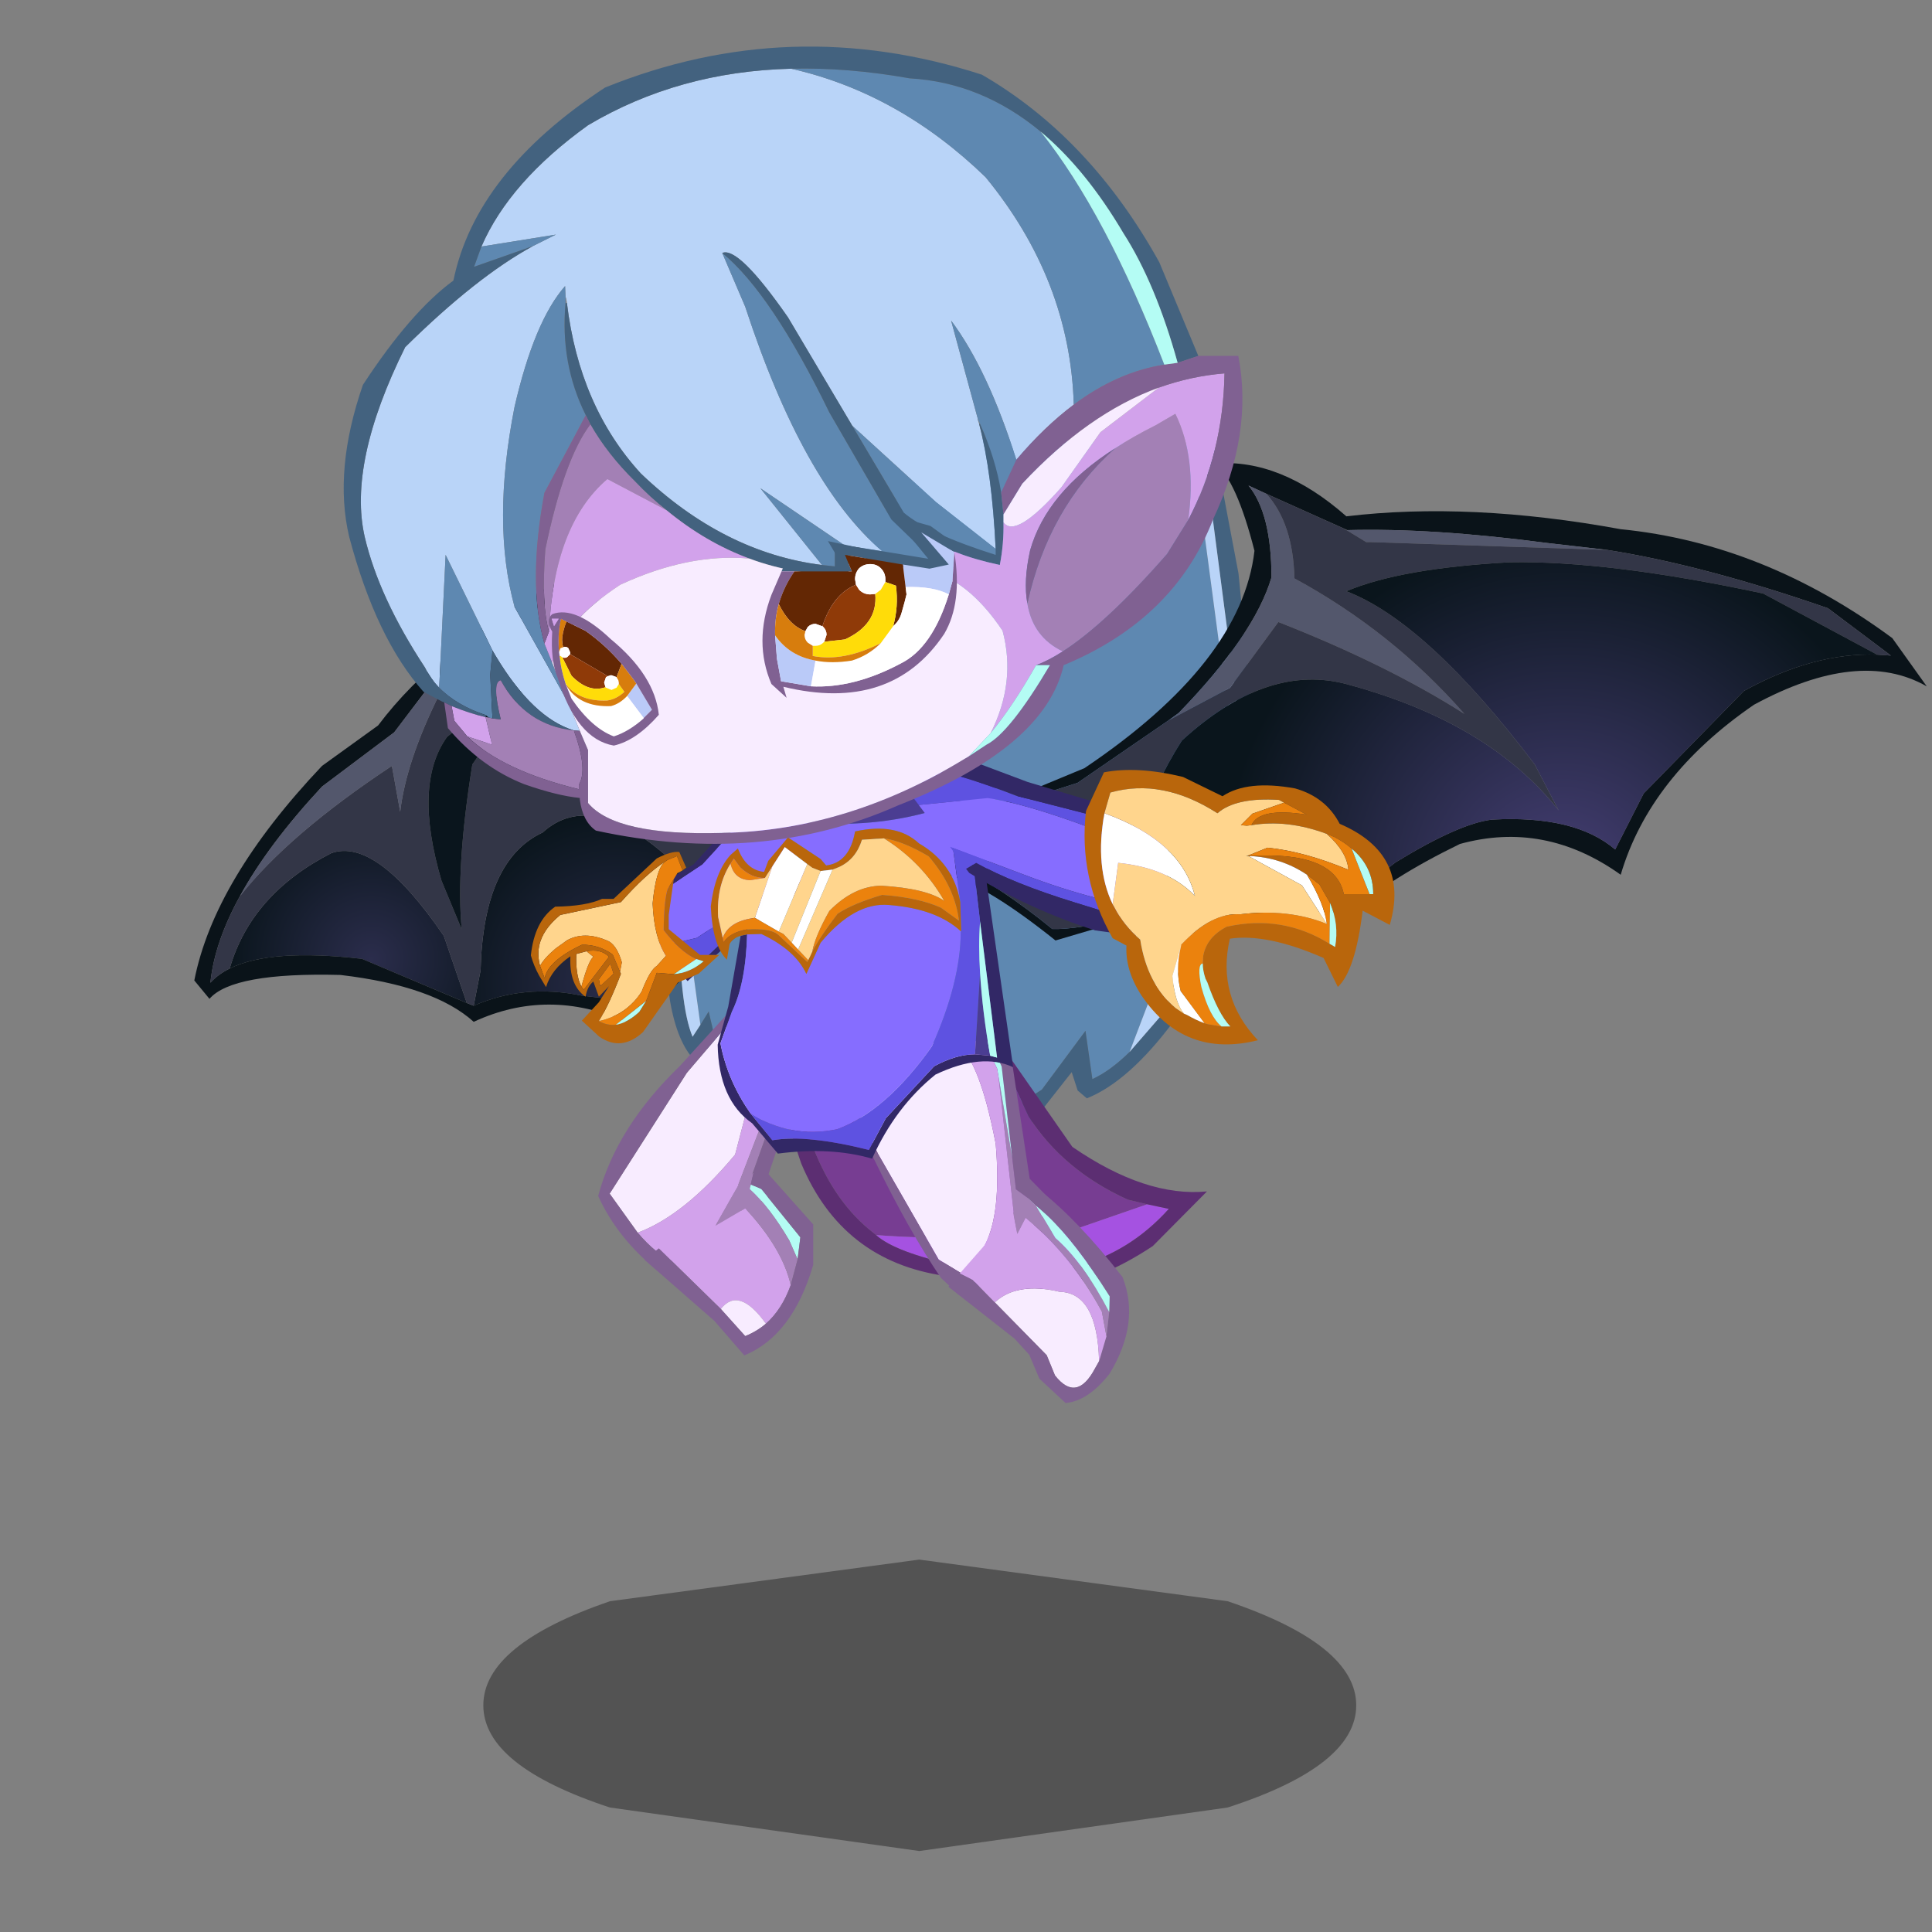 <svg xmlns:ffdec="https://www.free-decompiler.com/flash" xmlns:xlink="http://www.w3.org/1999/xlink" ffdec:objectType="frame" height="90" width="90" xmlns="http://www.w3.org/2000/svg"><rect width="100%" height="100%" fill="#808080" stroke="none"/><use ffdec:characterId="27" height="214.8" transform="translate(7.343 2.173) scale(.402)" width="205.15" xlink:href="#a"/><defs><use ffdec:characterId="1" height="7.7" width="43.45" xlink:href="#b" id="m"/><use ffdec:characterId="3" height="79.5" width="64.65" xlink:href="#c" id="n"/><use ffdec:characterId="5" height="47.75" width="60.75" xlink:href="#d" id="o"/><use ffdec:characterId="7" height="51.95" width="106.25" xlink:href="#e" id="p"/><use ffdec:characterId="9" height="27.1" width="46.1" xlink:href="#f" id="q"/><use ffdec:characterId="11" height="27.3" width="30.55" xlink:href="#g" id="r"/><use ffdec:characterId="13" height="39.6" width="30.9" xlink:href="#h" id="s"/><use ffdec:characterId="15" height="37.05" width="23.4" xlink:href="#i" id="t"/><use ffdec:characterId="17" height="46.3" width="32.9" xlink:href="#j" id="u"/><use ffdec:characterId="19" height="31.8" width="52.5" xlink:href="#k" id="v"/><use ffdec:characterId="21" height="86.75" width="97.8" xlink:href="#l" id="w"/><g id="a" transform="translate(-18.25 -5.4)"><use ffdec:characterId="2" height="7.7" transform="matrix(2.328 0 0 4.386 55.992 180.72)" width="43.45" xlink:href="#m"/><use ffdec:characterId="4" height="79.5" transform="translate(77.1 50.75) scale(1.065)" width="64.65" xlink:href="#n"/><use ffdec:characterId="6" height="47.75" transform="translate(22.5 67.55) scale(1.065)" width="60.75" xlink:href="#o"/><use ffdec:characterId="8" height="51.95" transform="translate(110.1 53.65) scale(1.065)" width="106.25" xlink:href="#p"/><use ffdec:characterId="10" height="27.1" transform="translate(90.75 120.75) scale(1.065)" width="46.1" xlink:href="#q"/><use ffdec:characterId="12" height="27.3" transform="translate(61.5 91.8) scale(1.065)" width="30.55" xlink:href="#r"/><use ffdec:characterId="14" height="39.6" transform="translate(97.9 120.4) scale(1.065)" width="30.9" xlink:href="#s"/><use ffdec:characterId="16" height="37.05" transform="translate(69.3 117.6) scale(1.065)" width="23.4" xlink:href="#t"/><use ffdec:characterId="18" height="46.3" transform="translate(82.35 84.95) scale(1.065)" width="32.9" xlink:href="#u"/><use ffdec:characterId="20" height="31.8" transform="translate(105.65 87.15) scale(1.065)" width="52.5" xlink:href="#v"/><use ffdec:characterId="26" height="86.75" transform="translate(39.8 5.4) scale(1.065)" width="97.8" xlink:href="#w"/></g><g id="c" fill-rule="evenodd"><path d="M50.5 66.8q-2.15 2.1-4.05 2.95l-.75-5.25-4.75 6.4-11.25 7.25-13.5-2.65-10.5-8.85-1-4.25-.9 1.45-1.1-7.95V45.5l2.95-14.05L30.6 0l26.75.7 4.75 35.7-11.6 30.4" fill="#5e88b1"/><path d="M58.5.75h1.2l2.65 14 2.3 23.6-9.3 25.05q-4.9 6.6-9.5 8.45l-1-.85-.65-2-4.25 5.4-11.35 5.1L14.45 76 4.1 66.15l-.9 1.6q-3.85-3.95-3.1-18l3.3-15.5 2.25-2.8L2.7 45.5l-1.25 6q.05 10.25 1.5 13.65l.85-1.3.9-1.45 1 4.25 10.5 8.85 13.5 2.65 11.25-7.25 4.75-6.4.75 5.25q1.9-.85 4.05-2.95l3.6-4.15 9.25-24.7L58.5.75" fill="#43627f"/><path d="m58.5.75 4.85 37.2-9.25 24.7-3.6 4.15 11.6-30.4L57.35.7l1.15.05M3.8 63.85l-.85 1.3q-1.45-3.4-1.5-13.65l1.25-6v10.4l1.1 7.95" fill="#b9d4f8"/></g><g id="d" fill-rule="evenodd"><path d="m29.65 45.7-11.4-4.8q-9.95-1.15-14.4 1.05Q6.2 33.85 14.9 29.4q4.9-1.75 12.25 9l2.5 7.3" fill="url(#x)"/><path d="m55.95 38.1-6.55 7.65-7.25-.85Q35.9 43.6 30.4 46l.75-3.85q.3-12 6.75-15 5.4-4.9 14.25 3.25l3.8 7.7" fill="url(#y)"/><path d="M41.05.65Q35.8 3.5 30.2 7.55l-4.2 3.1-4.25 5.6-7.85 5.9Q8 28.5 4.95 34.1q-2.75 5-3.2 9.4.8-.9 2.1-1.55 4.45-2.2 14.4-1.05l11.4 4.8.75.3q5.5-2.4 11.75-1.1l7.25.85 6.55-7.65.6 1.2-7.05 7.6-2.5.85q-8.5-3.75-16.6 0-4.3-3.9-14.5-5.1-11.75-.3-14.25 2.6l-1.65-2Q2.15 32.3 13.9 19.9l6.1-4.4Q26.5 6.85 39.3 0l1.75.65" fill="#0a1319"/><path d="M30.2 7.55Q35.8 3.5 41.05.65l15.35 6.1 4.35 10.65-7.5.6q-2.2 1.55 3.75 9.65l-.8 10.1-.25.35-3.8-7.7q-8.85-8.15-14.25-3.25-6.45 3-6.75 15L30.4 46l-.75-.3-2.5-7.3q-7.35-10.75-12.25-9-8.7 4.45-11.05 12.55-1.3.65-2.1 1.55.45-4.4 3.2-9.4 5.3-6.75 16.55-14.2l.9 5q.65-5.5 4.25-12.75l3.55-4.6m.05 12.2 8.5-12.25-11.25 9.25q-3.7 5.15-.6 15.65l2.2 5.3q-.65-6.7 1.15-17.95" fill="#333647"/><path d="M30.25 19.75Q28.45 31 29.1 37.7l-2.2-5.3q-3.1-10.5.6-15.65L38.75 7.5l-8.5 12.25" fill="#0a151d"/><path d="M4.95 34.1Q8 28.5 13.9 22.15l7.85-5.9 4.25-5.6 4.2-3.1-3.55 4.6q-3.6 7.25-4.25 12.75l-.9-5Q10.25 27.35 4.95 34.1" fill="#53576c"/></g><g id="e" fill-rule="evenodd"><path d="m100.85 20.85 1.5.1-6.85-5.15q-13.55-4.7-24.05-6.35l-6.5-.75Q52.4 7.05 43.2 7.3l-.55-.25-8.25-3.7-1.95-.9q2.5 3.05 2.5 10-1.85 6.25-10.1 14.75l-1.1.8-9.9 6.8-13.6 4.35L14.6 33.2Q31.7 21.7 33.1 9.55 31.15 1.9 28.85.05 35.95-.5 43.1 5.8q13.45-1.6 29.85 1.4 15.6 1.55 29.55 11.85l3.75 5.25q-7.35-4.2-18.8 2-11.35 7.8-14.5 18.5-8.25-5.9-17.5-3.35-7.7 3.75-11.85 7.5-11.75-.5-28.25 1.85l-3.9 1.15Q4.15 46.1 0 44.9v-1.6q5.8 3.05 11.1 7.4 2.65.1 8.7-1.35l4-1.05q11.2-.65 18.4 0l6.25-4.85q6.95-4.25 10.5-4.65 9-.5 13.4 3.25l3.1-6.1 10.9-11.15q7.6-4.2 14.5-3.95" fill="#0a1319"/><path d="M71.45 9.45 45.6 8.6h-.35L43.2 7.35V7.3q9.2-.25 21.75 1.4l6.5.75M34.4 3.35q2.9 3.2 3.05 9.2 10.6 5.75 18.5 14.75-8.4-5.35-20.25-10l-5.25 7.15-6.7 3.55 1.1-.8q8.25-8.5 10.1-14.75 0-6.95-2.5-10l1.95.9" fill="#53576c"/><path d="m100.85 20.85-12.4-6.65q-16.8-3.6-27.6-3.4-11.85.65-17.75 3.15 8.75 3.35 20.5 18.85l2.6 5q-7.7-9.75-23.5-13.85-8.5-2-17.5 6.25-6.2 9.75-5.4 19.15-6.05 1.45-8.7 1.35Q5.8 46.35 0 43.3v-4.1l.25-.05 13.6-4.35 9.9-6.8 6.7-3.55 5.25-7.15q11.85 4.65 20.25 10-7.9-9-18.5-14.75-.15-6-3.05-9.2l8.25 3.7.55.3 2.05 1.25h.35l25.85.85q10.5 1.65 24.05 6.35l6.85 5.15-1.5-.1" fill="#333647"/><path d="M19.8 49.35q-.8-9.4 5.4-19.15 9-8.25 17.5-6.25 15.8 4.1 23.5 13.85l-2.6-5Q51.85 17.3 43.1 13.95q5.9-2.5 17.75-3.15 10.8-.2 27.6 3.4l12.4 6.65q-6.9-.25-14.5 3.95l-10.9 11.15-3.1 6.1q-4.4-3.75-13.4-3.25-3.55.4-10.5 4.65L42.2 48.3q-7.2-.65-18.4 0l-4 1.05" fill="url(#z)"/></g><g id="f" fill-rule="evenodd"><path d="m1.2 6.4 7.4-6L22.25 0 24 2.25l2.7 5.85q3.75 5.85 10.8 9.05l2.1.5-7.95 2.75q-10.9 1.4-21.55.6l-.3-.25q-4.2-3.25-6.55-9.3L1.2 6.4" fill="#773d92"/><path d="M10.1 21q10.65.8 21.55-.6l7.95-2.75 2.35.5q-8.45 9.4-23.2 6.15-6.6-1.45-8.65-3.3" fill="#a552e1"/><path d="m1.2 6.4 2.05 5.05q2.35 6.05 6.55 9.3l.3.25q2.05 1.85 8.65 3.3 14.75 3.25 23.2-6.15l-2.35-.5-2.1-.5q-7.05-3.2-10.8-9.05L24 2.25 22.25 0h1.25l7.95 11.4q8 5.5 14.65 4.85l-5.9 5.95q-11.6 7.7-22.55 3.25Q6.4 23.85 1.95 13.2L0 7.4l1.2-1" fill="#5c2e72"/></g><g id="g" fill-rule="evenodd"><path d="m14.2 10.8 4.45-2.95 6.6-7.2L29.6 8.3l-11.55 7.55-4.05.95.2-6" fill="#866dff"/><path d="m29.6 8.3.5.85-8.6 6.5-4.75 4.55L14 17v-.2l4.05-.95L29.6 8.3" fill="#5e52e1"/><path d="M14.2 10.8v-.85l3.5-2.1L24.85 0l.4.65-6.6 7.2-4.45 2.95m15.9-1.65.45.8-8.35 5.9-5.15 4.7-.3-.35 4.75-4.55 8.6-6.5" fill="#322866"/><path d="M7.4 24.9q1.2-1.95 2.4-5.15l-.1-.2.2-1.05q-.6-2.05-1.7-2.4-2.4-1-4.25 0L2.7 17Q1.45 18.05 1 18.9q-.3-1.15-.1-2.15.35-1.8 2.3-3.4l6.6-1.4q2.7-3.05 4.8-4.4-1 .8-1.35 4.55.15 3.7 1.45 5.7l-1 1.1q-.75.45-1.65 2.8-1.65 2.55-4.65 3.2m-1.35-7.6.75.6q-.55.45-1.3 3.25-.65-1.25-.55-3.55l1.1-.3" fill="#ffd58d"/><path d="m15.55 9.45-.65 1.05q-.4 1.1-.45 4.5 1.8 2.35 3.55 3.15l-2.45 1.65-1.85-.15-1.15 3.05-3.3 2.6q-.95.1-1.85-.4 3-.65 4.65-3.2.9-2.35 1.65-2.8l1-1.1q-1.3-2-1.45-5.7.35-3.75 1.35-4.55l.3-.2 1-.4.6 1.55-.55.3-.4.65M9.7 19.55l-.8-1.9q-1.55-1.1-3.35-1.05-3.7 1.75-4.05 3.65L1 18.9q.45-.85 1.7-1.9l1.25-.9q1.85-1 4.25 0 1.1.35 1.7 2.4l-.2 1.05M6.05 17.3q1.55-.3 2.45.6l-2.75 3.6-.25-.35q.75-2.8 1.3-3.25l-.75-.6M9 19.75 7.55 21.1l-.15-.75 1.25-1.7.35 1.1m-8-.85.1.2-.1-.2" fill="#eb820d"/><path d="m15.55 9.45-.55 3.9v1.55l3.4 2.8h2.1l-2.25 2.05-2.25.95-3.8 5.4q-2.35 2.15-4.75.5l-1.9-1.75 1.85-2 1.1-1.75-1.1 1.15-.6-1.65q-.65.5-.85 1.65-1.8-1.25-1.65-4.4-2.05 1.4-2.65 3.35L.9 19.95q-.6-1.1-.9-2.2.4-3.75 2.65-5.3 3.35-.05 5.1-.85H9l4.7-4.4q1.55-.8 2.45-.7l.75 1.7-.4.3-.6-1.55-1 .4-.3.2q-2.1 1.35-4.8 4.4l-6.6 1.4q-1.95 1.6-2.3 3.4-.2 1 .1 2.15l.5 1.35q.35-1.9 4.05-3.65 1.8-.05 3.35 1.05l.8 1.9.1.2q-1.2 3.2-2.4 5.15.9.5 1.85.4 1.25-.2 2.55-1.4l.75-1.2 1.15-3.05 1.85.15q1.75-.15 3.25-1.4l-.8-.25q-1.75-.8-3.55-3.15.05-3.4.45-4.5l.65-1.05M5.5 21.15l.25.35 2.75-3.6q-.9-.9-2.45-.6l-1.1.3q-.1 2.3.55 3.55m3.5-1.4-.35-1.1-1.25 1.7.15.75L9 19.75" fill="#b9660c"/><path d="m18 18.15.8.25q-1.5 1.25-3.25 1.4L18 18.15m-5.45 4.55-.75 1.2q-1.3 1.2-2.55 1.4l3.3-2.6" fill="#b4fcf4"/></g><g id="h" fill-rule="evenodd"><path d="M11.75.3q2.75 1.2 4.65 11.1.65 7.55-1.2 11.05l-2 3.15-.1.15L10.2 24 3.6 12.5l-2.95-6L5.85.65l5.9-.35" fill="#f8ecff"/><path d="M18.2 12.95 17.05 3 15.75.1l1.6-.1.9 3 1.85 12.2 2.75 2.8-1.05 1.05-1.9-1.75-1.3-.95-.4-3.4m-5 12.65.9.9-1.55 1.45-2.1-1.95Q7 20.95 3.2 13.15l-3.2-6 .65-.65 2.95 6L10.2 24l2.9 1.75.1-.15" fill="#806192"/><path d="m16.7 4.05 1.5 8.9.4 3.4 1.3.95 1.45 2.15-.85.85-.8-.85-1.05 2.05L16.7 4.05" fill="#a380b5"/><path d="m15.75.1 1.3 2.9 1.15 9.95-1.5-8.9-.15-.85-1.5-3.05.7-.05m4.15 17.2 1.9 1.75-.45.4-1.45-2.15" fill="#b4fcf4"/><path d="m15.05.15 1.5 3.05.15.85 1.95 17.45 1.05-2.05.8.85-6.4 6.2-.9-.9 2-3.15q1.85-3.5 1.2-11.05Q14.5 1.5 11.75.3l3.3-.15" fill="#d2a2eb"/><path d="m27.65 35.05-.45.8q-2 3.75-4.35.75l-.9-2.2-5.65-5.75q2.45-2.25 7.05-1.15 4.1.1 4.3 7.55" fill="#f8ecff"/><path d="m28.75 29.7.05-1.7q-3.75-5.95-6.85-8.85l-1.15-1-.85-.8 1.25-.9q4.25 3.35 9 9.45 1.95 4.95-1.4 10.5-2.35 3-4.8 3.2l-2.85-2.65-1.1-2.6-1.6-1.75-7.2-5.65 1.25-1.45 1.4.7 2.4 2.45 5.65 5.75.9 2.2q2.35 3 4.35-.75l.45-.8.8-2.7.3-2.65" fill="#806192"/><path d="m28.45 32.35-.8 2.7q-.2-7.45-4.3-7.55-4.6-1.1-7.05 1.15l-2.4-2.45-1.4-.7 5.8-6.6.45 2.3.9-1.75q5 4.1 8.3 10.2l.5 2.7" fill="#d2a2eb"/><path d="m20.8 18.15 2.1 3.5q3 2.6 5.85 8.05l-.3 2.65-.5-2.7q-3.3-6.1-8.3-10.2l-.9 1.75-.45-2.3.25-.3 1.4-1.25.85.8" fill="#a380b5"/><path d="m20.8 18.15 1.15 1q3.1 2.9 6.85 8.85l-.05 1.7q-2.85-5.45-5.85-8.05l-2.1-3.5" fill="#b4fcf4"/></g><g id="i" fill-rule="evenodd"><path d="M18.05 3.15 14.9 15.2q-5.5 6.6-10.6 8.5l-3.05-4.25L9.65 6.3 14.6.5l3.45 2.65" fill="#f8ecff"/><path d="m21.05 5.45-.3.75-3 5.75-2.65 6.9-2.6 4.1 3-1.75.3.35-7.6 5.3q-1.85-.75-3.9-3.15 5.1-1.9 10.6-8.5l3.15-12.05 3 2.3" fill="#d2a2eb"/><path d="m20.75 6.2-4.5 12.6 1.3 1.55-1.75 1.2-.3-.35-3 1.75 2.6-4.1 2.65-6.9 3-5.75" fill="#a380b5"/><path d="m20.75 6.2.3-.75 1.2.9-3.75 11.1 1.2 1.4-1.1.8q-1.4-1.4-2.35-.85l4.5-12.6M4.3 23.7q2.05 2.4 3.9 3.15l-1.6 1.1Q2.1 24.35 0 19.7q2-7.5 8.9-14.15L13.95 0l.65.5-4.95 5.8-8.4 13.15L4.3 23.7" fill="#806192"/><path d="M16.25 18.8q.95-.55 2.35.85l-1.05.7-1.3-1.55" fill="#b4fcf4"/><path d="m15.3 18.45-2.55 4.5 3.25-1.9q4.05 4.35 4.95 8.35-.95 2.65-2.7 4.2-2.95-4.1-4.9-1.6L6.6 25.4l8.7-6.95" fill="#d2a2eb"/><path d="M18.25 33.6q-1 .85-2.25 1.35L13.35 32q1.95-2.5 4.9 1.6" fill="#f8ecff"/><path d="m21.7 26.6-.9-2.05q-2.15-3.65-4.3-5.6l.1-.5 1.15.5L22 24.2l-.3 2.4" fill="#b4fcf4"/><path d="m15.3 18.45 1.6-1.25-.3 1.25-.1.5q2.15 1.95 4.3 5.6l.9 2.05-.75 2.8q-.9-4-4.95-8.35l-3.25 1.9 2.55-4.5" fill="#a380b5"/><path d="m20.95 29.4.75-2.8.3-2.4-4.25-5.25-1.15-.5.3-1.25 2.2-1.8-.6 1.9 4.9 5.5v4.4q-2.25 7.7-7.5 9.85l-3.25-3.75-7.6-6.65L6.6 25.4l6.75 6.6L16 34.95q1.25-.5 2.25-1.35 1.75-1.55 2.7-4.2" fill="#806192"/></g><g id="j" fill-rule="evenodd"><path d="M19.05.7 21.6 0l9.55 4.75-.15 1.5-.75-.35L19.05.7M30 15.1l-.05.7 2.95 20.55q-3.4-1.6-8.45.8-4.35 3.5-6.9 9.15Q13.1 45 7.3 45.75l-2.8-3.3Q.85 39.9.75 33.9l1.15-4.15 1.35-7.7.7-.15q-.15 5.35-1.65 8.4l-1.25 3.45Q1.8 37.7 4.2 41.2l.1.15 2.4 2.95q3.7-.65 10.5 1.05l1.85-3.45 5.25-5.65q2.4-1.3 4.45-1.3l1.65.15.75.2-1.85-14.8-.6-5.15-.3-1.1 1.6.85" fill="#322866"/><path d="M31 6.25v.1l-.85 7.45-3.8-1.3.8 5.9q-.75-4.25-4.5-6.4-2.45-2.3-6.95-1.3-.6 3.4-3.15 3.7l-.6-.7-3.55-2.35-2.15 2.55-.45 1.2q-1.95-.2-2.85-2.55l-.8.7v-4.8q16.55 3.8 28.1-2.55l.75.35m-3.8 15.3q0 5.5-3.15 12.55-5 7.05-10.3 9-5.1 1.05-9.45-1.75l-.1-.15q-2.4-3.5-3.15-7.45L2.3 30.3q1.5-3.05 1.65-8.4l1.55-.05q3.7 1.75 4.9 4.35l1.55-3.4q3.7-4.45 7.45-4.1 5.15.4 7.8 2.85" fill="#866dff"/><path d="M30.15 13.8v.05L30 15.1l-1.6-.85.3 1.1.6 5.15q-.2 2.6 0 5.6l-.55 8.85q-2.05 0-4.45 1.3l-5.25 5.65-1.85 3.45q-6.8-1.7-10.5-1.05l-2.4-2.95q4.35 2.8 9.45 1.75 5.3-1.95 10.3-9 3.15-7.05 3.15-12.55l.05.05v-.05l-.1-2.95v-.2l-.8-5.9 3.8 1.3" fill="#5e52e1"/><path d="M2.15 8.45v-3.2L19.05.7l11.2 5.2Q18.7 12.25 2.15 8.45m26.6 26.5.55-8.85q.25 4.15 1.1 9l-1.65-.15" fill="#4b3d92"/><path d="M29.3 26.1q-.2-3 0-5.6l1.85 14.8-.75-.2q-.85-4.85-1.1-9" fill="#b4fcf4"/><path d="M3.25 22.05q-.85.25-1.2.9l-.3 1.7Q.2 23.15 0 18.85q.45-3.75 2.15-5.6l.8-.7q.9 2.35 2.85 2.55l.45-1.2 2.15-2.55 3.55 2.35.6.7q2.55-.3 3.15-3.7 4.5-1 6.95 1.3 3.75 2.15 4.5 6.4v.2l.1 2.95h-.05q-2.65-2.45-7.8-2.85-3.75-.35-7.45 4.1l-1.55 3.4q-1.2-2.6-4.9-4.35l-1.55.05-.7.15m7.8 1.7q.9-1.7 2.75-4.1 1.65-1.1 4.85-2.05 4 .3 6.4 1.4L27 20.4q-.45-3.7-3.3-7-2.8-1.65-4.85-1.95l-2.4.15q-.65 2.1-2.45 2.95l-.75.3-1.3.15-.9-.35-.55-.4-2.45-1.85-1.35 2.1-.8 1.25q-1.45.05-2.7-1.15l-.7-.95-.35.55Q.6 16.65.8 20l.5 2.3.1.45q.65-1.05 2.55-1.4 2.45-.15 3.35.55l3.2 3 .1-.2.2-.4.25-.55" fill="#b9660c"/><path d="m6.7 14.5 1.35-2.1 2.45 1.85-3.1 7.35-2.6-1.5 1.9-5.6m5.25.5 1.3-.15-3.75 8.7-.7-.75 3.15-7.8" fill="#fff"/><path d="M18.85 11.45q4.15 2.6 6.55 6.8-1.95-1.35-6.85-1.65-3 .05-5.65 2.75-1.55 2.75-1.85 4.4l-.25.55-.2.4-1.1-1.15 3.75-8.7.75-.3q1.8-.85 2.45-2.95l2.4-.15M1.3 22.3.8 20q-.2-3.35 1.35-5.8.4 1.75 2.15 1.8l1.6-.25.8-1.25-1.9 5.6q-2.85.35-3.5 2.2m9.2-8.05.55.4.9.35-3.15 7.8-.9-.95-.5-.25 3.1-7.35" fill="#ffd58d"/><path d="M18.85 11.45q2.05.3 4.85 1.95 2.85 3.3 3.3 7L25.05 19q-2.4-1.1-6.4-1.4-3.2.95-4.85 2.05-1.85 2.4-2.75 4.1.3-1.65 1.85-4.4 2.65-2.7 5.65-2.75 4.9.3 6.85 1.65-2.4-4.2-6.55-6.8M10.6 24.7l-.1.2-3.2-3q-.9-.7-3.35-.55-1.9.35-2.55 1.4l-.1-.45q.65-1.85 3.5-2.2l2.6 1.5.5.25.9.95.7.75 1.1 1.15M2.15 14.2l.35-.55.7.95q1.25 1.2 2.7 1.15L4.3 16q-1.75-.05-2.15-1.8" fill="#eb820d"/></g><g id="k" fill-rule="evenodd"><path d="m27.75 12.85-.25 4.45q-7.15-.85-15.4-4l-7.95-3-3.4-4.55L8.25 5q3.95.55 11.35 3.3l8.15 4.55" fill="#866dff"/><path d="m27.95 9-.2 3.85L19.6 8.3Q12.2 5.55 8.25 5l-7.5.75-.75-1L2.35 1.9q3.85.85 9 2.85L27.95 9m-.45 8.3-.1 2.05-9.7-3Q11.05 14.3 7 12.05l-1.1.65-1.75-2.4 7.95 3q8.25 3.15 15.4 4" fill="#5e52e1"/><path d="M2.35 1.9 3.95 0l8.65 3.25L28 7.85 27.95 9l-16.6-4.25q-5.15-2-9-2.85M27.4 19.35l-.05 1.05-7.4-1Q13 17.2 6.25 13.15l-.35-.45 1.1-.65q4.05 2.25 10.7 4.3l9.7 3" fill="#322866"/><path d="m40.5 5.5-.55-.3q-4.7-.3-6.7 1.45-6-3.85-11.65-2.25l-.65 2.25q-1.05 5.85.9 9.9l.2.35q1 1.95 2.8 3.5.75 4.85 3.85 7.45l.9.6.35.15q.95.55 1.9.9l.35.1 1.5.25h.95q-1.3-1.35-2.5-4.8l-.2-.4q-.3-.9-.3-1.65l.05-.8q.35-2.05 2.55-3.2 6.05-1.35 11.2 1.85l.6.35q.45-2.45-.55-4.8l-1.15-2L43 13.35q-2.8-1.9-6.3-2.05 9.35-.55 10.3 4.15h3.2q0-3-2.35-4.95-.8-.7-1.85-1.25l-.85-.35q-4.3-1.6-8.2-.95.85-1.95 6-1.15L40.5 5.5m-11-2.8 4.3 2.1q2.7-1.8 7.9-.85 3.35.95 4.85 3.85 7.7 3.3 5.45 11l-2.95-1.55q-.8 6.55-2.7 8.3L44.8 22.4q-6.15-2.7-10.2-2.1-1.45 6.3 3.05 11.05-8 2-12.65-4.85-1.8-2.75-1.65-5.45l-1.5-.8q-3.75-6.6-2.9-13.85l1.95-4.2q3.65-.7 8.6.5" fill="#b9660c"/><path d="M20.95 6.65q8.35 3 9.85 9-2.9-3.05-8.35-3.6l-.6 4.5q-1.95-4.05-.9-9.9m8.65 21.8q-1-1.2-1.25-4.1l.95-3.3q-.65 2.6-.05 4.95l2.6 3.5q-.95-.35-1.9-.9l-.35-.15m15.55-9.75-2.7-4.2-5.75-3.15v-.05q3.5.15 6.3 2.05 1.9 3.2 2.15 5.35" fill="#fff"/><path d="m20.95 6.65.65-2.25q5.65-1.6 11.65 2.25 2-1.75 6.7-1.45l.55.3-3.45 1.2-1.25 1.25.65.05.5-.05q3.9-.65 8.2.95 2.2 1.95 2.35 3.9-4.8-2-8.8-2.4l-2.1.85-.25.05h.25l.1.05 5.75 3.15 2.7 4.2Q41 17 35.7 17.65q-3.1-.2-6.4 3.3v.1l-.95 3.3q.25 2.9 1.25 4.1l-.9-.6q-3.1-2.6-3.85-7.45-1.8-1.55-2.8-3.5l-.2-.35.6-4.5q5.45.55 8.35 3.6-1.5-6-9.85-9" fill="#ffd58d"/><path d="M29.3 21.05v-.1q3.3-3.5 6.4-3.3Q41 17 45.15 18.7q-.25-2.15-2.15-5.35l1.35 1.05 1.15 2-.05 4.45q-5.15-3.2-11.2-1.85-2.2 1.15-2.55 3.2l-.05.8q-.65.1-.15 2.55.9 3.25 2.2 4.3l-1.5-.25-.35-.1-2.6-3.5q-.6-2.35.05-4.95m7.3-9.8 2.1-.85q4 .4 8.8 2.4-.15-1.95-2.35-3.9l.85.35q1.05.55 1.85 1.25l1.95 4.95H47q-.95-4.7-10.3-4.15h-.1v-.05m.35-3.3-.5.05-.65-.05 1.25-1.25 3.45-1.2 2.45 1.3q-5.15-.8-6 1.15" fill="#eb820d"/><path d="M47.85 10.5q2.35 1.95 2.35 4.95h-.4l-1.95-4.95m-2.35 5.9q1 2.35.55 4.8l-.6-.35.05-4.45M31.65 23q0 .75.3 1.65l.2.4q1.2 3.45 2.5 4.8h-.95q-1.3-1.05-2.2-4.3-.5-2.45.15-2.55" fill="#b4fcf4"/></g><g id="l" fill-rule="evenodd"><path d="M10.4 69.75q-.95-1-1.55-2.2-5-7.6-6.55-14.2Q.45 45.3 6.7 32.7q7.75-7.65 13.9-11l2.5-1.25-8.1 1.3q3.05-7.05 11.6-13.2Q36.45 2.7 48.7 2.4q11.7 2.65 21.15 11.8 9.2 11.2 9.6 24.75-3.2 2.4-6.25 6-3.1-9.8-7.1-15.15l2.95 10.85-.1-.2.2.6q1.4 5.3 1.8 13.6l-6.5-5.1-9.1-8.3-7-11.8q-5.4-7.75-7.15-7l2.5 5.85Q50 47.55 58.6 54.9l-4.1-.65-9.15-6.2 6.7 8.35q-10.7-1.35-19.7-9.95-6.7-7.3-8.05-18.55l-.1-.6h-.05l-.05-1.25q-3.35 3.8-5.5 13.15-2.5 12.65 0 21.75l5.85 10.45 1.25 3.05-.65-.05q-4.45-1.35-8.5-8.1l-.35-.6-5.1-10.4-.7 14.45" fill="#b9d4f8"/><path d="M15.5 72.75q-3.25-1.1-5.1-3l.7-14.45 5.1 10.4-.25 2.65.25 4.75-.4-.1-.25-.2-.05-.05m5.1-51.05-6.4 2.25.8-2.2 8.1-1.3-2.5 1.25M48.7 2.4q6.15-.15 12.9 1.05 7.8.45 14.25 5.8 7.1 8.9 13.45 25.35-5.1.8-9.85 4.35-.4-13.55-9.6-24.75Q60.4 5.05 48.7 2.4m20.55 38.65-.2-.4L66.1 29.8q4 5.35 7.1 15.15l-1.65 3.55q-.6-3.65-2.3-7.45m-13.9.2 9.1 8.3 6.5 5.1v.65q-7.3-2.3-10-4.6l-5.6-9.45M41.2 22.45q5.35 4.4 11.65 17.35l6.75 11.65 4.5 4.35-5.5-.9Q50 47.55 43.7 28.3l-2.5-5.85m13.3 31.8-1.05-.2v2.5l-1.4-.15-6.7-8.35 9.15 6.2M24.15 27.9q-.6 6.6 2.2 12.2l-4.5 8.45q-1.85 9.9 0 16.4l.85 2.1 1.75 4.35-5.85-10.45q-2.5-9.1 0-21.75 2.15-9.35 5.5-13.15l.05 1.25v.6" fill="#5e88b1"/><path d="M90.75 34.4q-2.4-8.65-5.9-14.1-4.1-6.95-9-11.05Q69.4 3.9 61.6 3.45q-6.75-1.2-12.9-1.05-12.25.3-22.1 6.15-8.55 6.15-11.6 13.2l-.8 2.2 6.4-2.25q-6.15 3.35-13.9 11Q.45 45.3 2.3 53.35q1.55 6.6 6.55 14.2.6 1.2 1.55 2.2 1.85 1.9 5.1 3v.1l-.05.1q-1.75-.4-3.7-1.2l-.8-.4-.25-.1-2-1.05Q3.55 64.45.6 53.3q-1.7-7.25 1.5-16.5 5.2-7.95 9.85-11.35 2.4-11.75 16.5-21 20.15-8.15 41-1.4 11.75 6.8 19.3 20.4L93 33.65l-2.25.75M71.8 51.75q.05 2.35-.4 4.65-5.55-1.2-7.8-3.1l2.75 3.4-3 .2-2.65-.25q-2.7-.45-5.75-1.6v2.4q-5.7.15-10.8-1.75-4.75-1.75-9-5.25-1.8-1.4-3.45-3.15-3-2.95-4.85-6.2l-.5-1q-2.8-5.6-2.2-12.2h.15q1.35 11.25 8.05 18.55 9 8.6 19.7 9.95l1.4.15v-2.5l1.05.2 4.1.65 5.5.9-4.5-4.35-6.75-11.65q-6.3-12.95-11.65-17.35 1.75-.75 7.15 7l7 11.8 5.6 9.45q2.7 2.3 10 4.6v-.65q-.4-8.3-1.8-13.6h.1q1.7 3.8 2.3 7.45l.25 2.4v.85M16.2 65.7l.35.6q4.05 6.75 8.5 8.1-5.25-.55-7.95-5.45-1 .15 0 4.25l-.9-.1-.25-4.75.25-2.65" fill="#43627f"/><path d="M83.95 43.7q2-1.3 4.4-2.5l2.15-1.25q2.35 4.8 1.4 11.55l-2.3 3.7Q83 62.75 78.25 65.8 75 64.25 74.4 60.6q2.3-10.45 9.55-16.9m-57.1-2.6q1.85 3.25 4.85 6.2 1.65 1.75 3.45 3.15l-6.45-3.4q-5.85 5-6.35 16.6-.85-2.9-.4-8.95 2.05-9.85 4.9-13.6m-11.4 31.85h.05l.3.05.4.1.9.1q-1-4.1 0-4.25 2.7 4.9 7.95 5.45 1.55 4.25.55 5.9v.5q-8.35-2.05-12.15-5.75l2.7.9-.7-3" fill="#a380b5"/><path d="M11.75 71.75q1.95.8 3.7 1.2l.7 3-2.7-.9-.2-.25-1.2-1.45-.3-1.6M91.9 51.5q.95-6.75-1.4-11.55l-2.15 1.25q-2.4 1.2-4.4 2.5-7.45 4.75-9.25 11.1-.75 3.35-.3 5.8.6 3.65 3.85 5.2-1.55 1-2.9 1.5-2.55 4.5-4.95 7.4 2.8-5.55 1.3-11.15-3.75-5.6-8.35-6.65l3-.2-2.75-3.4q2.25 1.9 7.8 3.1.45-2.3.4-4.65 1.3 1.85 6.3-3.8l4.25-6 6.35-4.85q3.5-1.25 7.15-1.55-.15 8.7-3.95 15.95m-56.75-1.05q4.25 3.5 9 5.25-6.6-.6-14.05 2.85-6.1 4-7.4 8.5l-.85-2.1.5-1.3q.5-11.6 6.35-16.6l6.45 3.4" fill="#d2a2eb"/><path d="m90.75 34.4 2.25-.75h4.35q1.65 8.4-2.75 17.8Q90.4 62.3 78.35 67.3q-2.05 9-18 15.25-14.95 6.65-32.9 2.75-1.45-1-1.75-3.4v-.15q-2.5-.25-6.05-1.5-4.7-1.85-8.3-6.1l-.4-2.8.8.4.3 1.6 1.2 1.45.2.25q3.8 3.7 12.15 5.75v-.5q1-1.65-.55-5.9l.65.05.9 2.1v5.75q3 3.6 14.6 3.25 13.85-.25 26.85-8.35l1.9-1.25q2.55-1.3 6.9-8.65h-1.5q1.35-.5 2.9-1.5Q83 62.75 89.6 55.2l2.3-3.7q3.8-7.25 3.95-15.95-3.65.3-7.15 1.55-7.7 2.8-14.85 10.45L71.8 50.9l-.25-2.4 1.65-3.55q3.05-3.6 6.25-6 4.75-3.55 9.85-4.35l1.45-.2M74.4 60.6q-.45-2.45.3-5.8 1.8-6.35 9.25-11.1-7.25 6.45-9.55 16.9M26.35 40.1l.5 1q-2.85 3.75-4.9 13.6-.45 6.05.4 8.95l-.5 1.3q-1.85-6.5 0-16.4l4.5-8.45" fill="#806192"/><path d="m88.7 37.1-6.35 4.85-4.25 6q-5 5.65-6.3 3.8v-.85l2.05-3.35Q81 39.9 88.7 37.1M63.35 56.9q4.6 1.05 8.35 6.65 1.5 5.6-1.3 11.15l-2.35 2.5q-13 8.1-26.85 8.35-11.6.35-14.6-3.25v-5.75l-.9-2.1-1.25-3.05-1.75-4.35q1.3-4.5 7.4-8.5 7.45-3.45 14.05-2.85 5.1 1.9 10.8 1.75v-2.4q3.05 1.15 5.75 1.6l2.65.25" fill="#f8ecff"/><path d="M75.85 9.25q4.9 4.1 9 11.05 3.5 5.45 5.9 14.1l-1.45.2Q82.95 18.15 75.85 9.25M70.4 74.7q2.4-2.9 4.95-7.4h1.5q-4.35 7.35-6.9 8.65l-1.9 1.25 2.35-2.5" fill="#b4fcf4"/><path d="m47.65 57.1.45-1.05 6.35.7-1.75-2.95L64 56.2 59.75 51l4.1 1.15 2.7 1.95-.1.9-3.6-2.15 3 3.5-2.1.45-2.9-.45-6.3-1.05.75 1.8h-7.65" fill="#43627f"/><path d="M66.45 55q.9 5.5-1.1 8.9-5.75 8.6-17.5 5.75l.35 1.2-1.65-1.5q-1.95-4.55 0-9.7l1.1-2.55h1.4q-1.15 1.65-1.7 3.55-.45 1.6-.4 3.4l.2 2.55.45 2.45 3.25.55q4.65.25 9.8-2.5 3.4-1.7 5.2-7.5l.4-1.45.2-3.15" fill="#806192"/><path d="m60.85 56.35 2.9.45 2.1-.45-3-3.5 3.6 2.15-.2 3.15-.4 1.45q-1.7-.9-4.7-.8l-.3-2.45m-10 13.25-3.25-.55-.45-2.45-.2-2.55q1.55 2.25 4.4 2.75l-.5 2.8m-19-.3 1.7 2.85-.9.9-1.8-2.4 1-1.35" fill="#bacaf8"/><path d="M49.05 57.1h6.25l-.75-1.8 6.3 1.05.3 2.45.1.8-.2.8-.35 1.25q-.25.85-.9 1.4.6-2.1.3-4.4l-1.15-.4v-.3q0-.7-.5-1.2-.45-.45-1.15-.45t-1.2.45q-.45.5-.45 1.2l.1.6q-2.5 1-3.65 4.5h-.05l-.7-.25q-.5 0-.85.35l-.25.45q-1.75-.6-2.9-2.95.55-1.9 1.7-3.55m-24.8 5.45 2.05 1q2.15 1.5 3.95 3.6l-.55 1.45-.55-.2h-.1l-.3.1-4.1-2.4v-.2l-.2-.45q-.15-.15-.4-.15l-.15.05q-.35-1 .35-2.8" fill="#632704"/><path d="m55.75 58.55.35.55q.5.5 1.2.5l.55-.05q.3 3.3-3.3 4.95l-2.25.25.25-.75q0-.5-.35-.85l-.1-.1q1.15-3.5 3.65-4.5m-31.1 7.55 4.1 2.4-.2.1-.2.6.15.5q-1.85.65-3.7-1.25l-1-2 .25.05q.25 0 .4-.2l.2-.2" fill="#8f3a08"/><path d="M65.85 59.6q-1.8 5.8-5.2 7.5-5.15 2.75-9.8 2.5l.5-2.8q1.75.35 3.95 0 1.8-.55 3.15-1.9l1.35-1.85q.65-.55.9-1.4l.35-1.25.2-.8-.1-.8q3-.1 4.7.8m-8-.05-.55.05q-.7 0-1.2-.5l-.35-.55-.1-.6q0-.7.45-1.2.5-.45 1.2-.45t1.15.45q.5.5.5 1.2v.3l-.5.85-.6.45m-5.75 3.5.1.1q.35.35.35.85l-.25.75-.1.1q-.35.35-.85.35h-.3l-.55-.35q-.35-.35-.35-.85l.1-.4.25-.45q.35-.35.85-.35l.7.25h.05m-28.2 2.3.15-.05q.25 0 .4.15l.2.45v.2l-.2.2q-.15.2-.4.2l-.25-.05-.2-.15-.15-.4.15-.45.3-.1m4.85 3.15.3-.1h.1l.55.2.2.35.05.4-.25.4-.55.25-.6-.25-.05-.05-.15-.5.2-.6.2-.1m3.9 4.55v.05Q31 74.55 29.4 75.05q-2.4-.9-4.6-4.1l-.6-1.5q1.45 2.45 4.9 2.3.95-.25 1.75-1.1l1.8 2.4" fill="#fff"/><path d="m52.3 64.75 2.25-.25q3.6-1.65 3.3-4.95l.6-.45.5-.85 1.15.4q.3 2.3-.3 4.4l-1.35 1.85q-4.05 2.05-7.4 1.4v-1.1h.3q.5 0 .85-.35l.1-.1M24.15 69.3q-.5-1.5-.65-3h.1l.2.15 1 2q1.85 1.9 3.7 1.25l.05.05.6.25.55-.25.25-.4.6.85q-.85.8-1.9.95-2.95.1-4.4-1.7l-.1-.15" fill="#ffdc09"/><path d="M46.95 64.05q-.05-1.8.4-3.4 1.15 2.35 2.9 2.95l-.1.4q0 .5.35.85l.55.35v1.1q3.35.65 7.4-1.4-1.35 1.35-3.15 1.9-2.2.35-3.95 0-2.85-.5-4.4-2.75m-22.7-1.5q-.7 1.8-.35 2.8l-.3.1-.15.45q-.2-1.85.2-3.65l.6.3m5.45 6.05.55-1.45 1.3 1.7.3.45-1 1.35q-.8.85-1.75 1.1-3.45.15-4.9-2.3h.05q1.45 1.8 4.4 1.7 1.05-.15 1.9-.95l-.6-.85v-.15l-.05-.25-.2-.35" fill="#d77d0d"/><path d="M30.25 67.15q-1.8-2.1-3.95-3.6l-2.05-1-.6-.3q-.4 1.8-.2 3.65l.05.4q.15 1.5.65 3l.05.15.6 1.5q2.2 3.2 4.6 4.1 1.6-.5 3.25-1.95v-.05l.9-.9-1.7-2.85-.3-.45-1.3-1.7m-7.35-4.1.5-.8h-.75l.25.8m-.2.6q-.75-1.25 0-1.9 2.5-.95 6.35 2.7 4.8 3.95 5.25 8.25-2.45 2.8-4.9 3.35-4.05-.7-6.1-7.35-.8-1.9-.6-5.05" fill="#7f6191"/><path d="m22.9 63.05-.25-.8h.75l-.5.8" fill="#d2a2eb"/></g><radialGradient cx="0" cy="0" gradientTransform="translate(19.25 40.95) scale(.019)" gradientUnits="userSpaceOnUse" id="x" r="819.2" spreadMethod="pad"><stop offset="0" stop-color="#2b2d4c"/><stop offset="1" stop-color="#0a151c"/></radialGradient><radialGradient cx="0" cy="0" gradientTransform="translate(46.25 43.55) scale(.023)" gradientUnits="userSpaceOnUse" id="y" r="819.2" spreadMethod="pad"><stop offset="0" stop-color="#2b2d4c"/><stop offset="1" stop-color="#0a151c"/></radialGradient><radialGradient cx="0" cy="0" fx="-19.2" fy="0" gradientTransform="translate(67.25 45.6) scale(.046)" gradientUnits="userSpaceOnUse" id="z" r="819.2" spreadMethod="pad"><stop offset="0" stop-color="#463f75"/><stop offset="1" stop-color="#0a151c"/></radialGradient><path d="M17.35-1.7q6.4 1.15 6.4 2.75t-6.4 2.7L2 4.9l-15.4-1.15q-6.3-1.1-6.3-2.7t6.3-2.75L2-2.8l15.35 1.1" fill-opacity=".349" fill-rule="evenodd" transform="translate(19.7 2.8)" id="b"/></defs></svg>